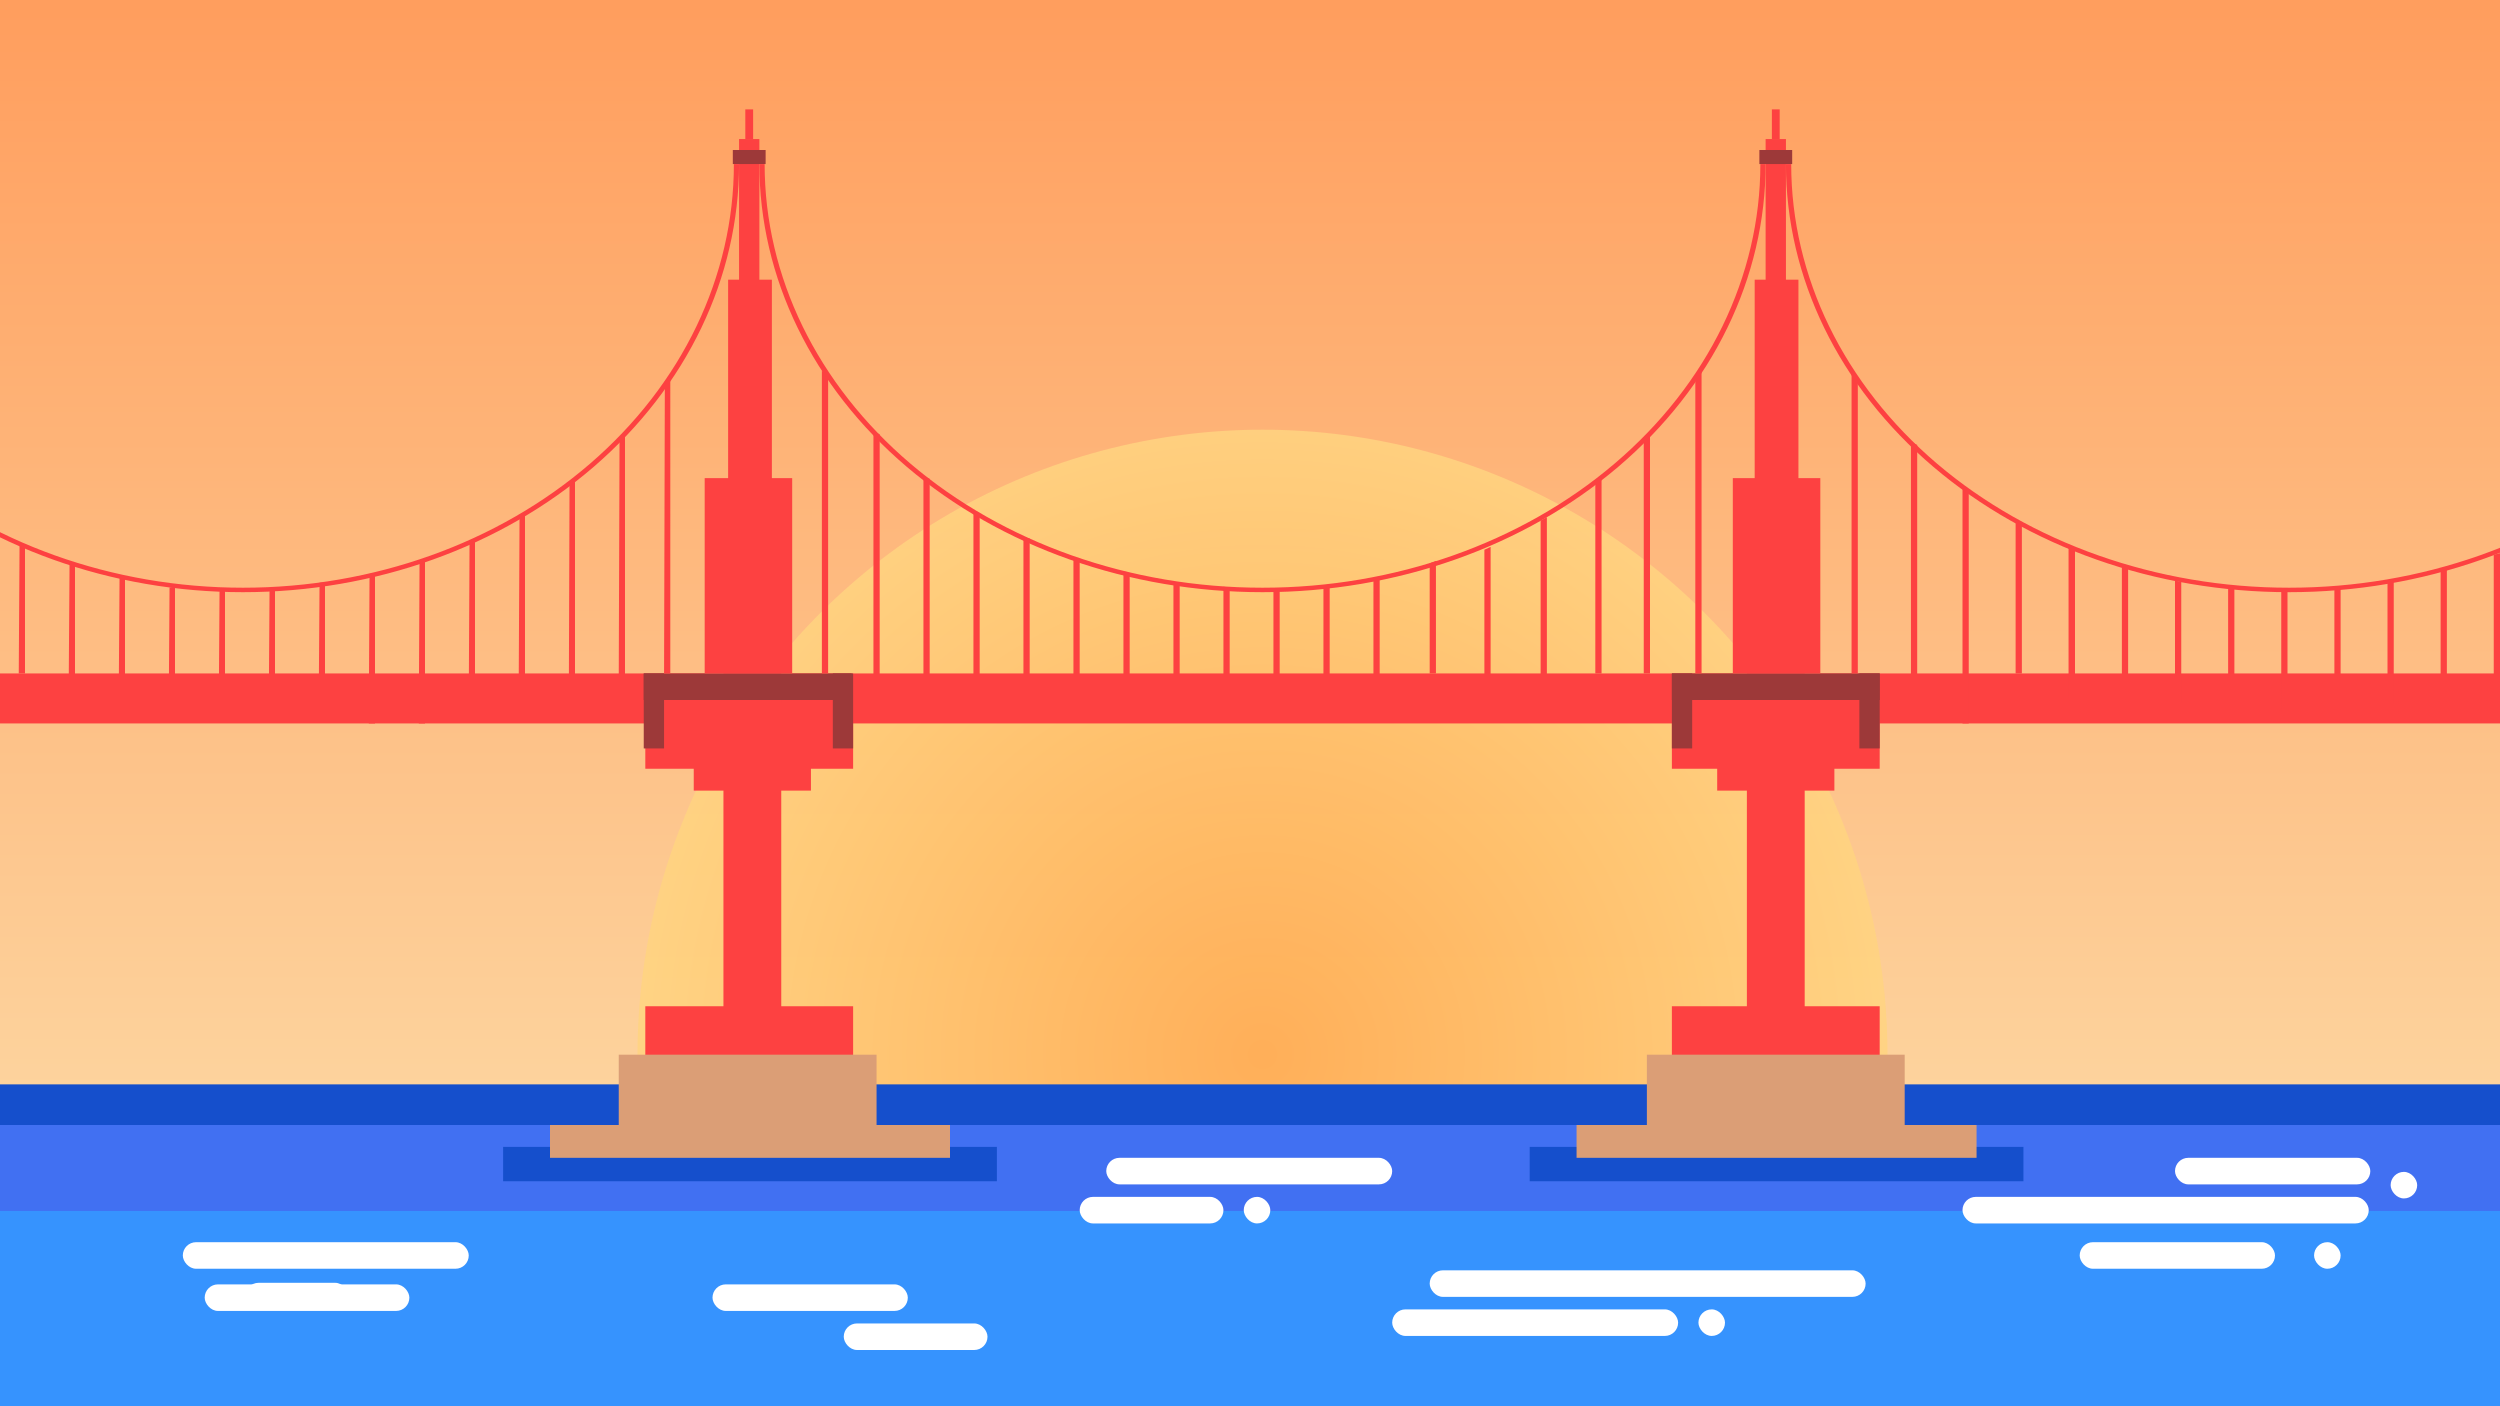 <svg xmlns="http://www.w3.org/2000/svg" viewBox="0 0 1600 900" fill="none" preserveAspectRatio="xMidYMid meet">
  <rect x="0" y="0" width="1600" height="900" fill="#333333" stroke="none"/>
  <g clip-path="url(#a)">

    <!-- SKY -->
    <g class="sky">
      <path fill="#fff" d="M0 0h1600v900H0z"/>
      <path fill="url(#b)" d="M0 0h1600v900H0V0Z"/>
    </g>

    <!-- SUN -->
    <g class="sun">
      <circle cx="808" cy="675" r="400" fill="url(#c)" fill-opacity=".85"/>
    </g>

    <!-- WATER (blue bands only) -->
    <g class="water">
      <path fill="#154FCC" d="M0 694h1600v206H0z"/>
      <path fill="#4170F2" d="M0 720h1600v125H0z"/>
      <path fill="#3693FE" d="M0 775h1600v125H0z"/>
    </g>

    <!-- BRIDGE + PIERS + MISC FOREGROUND (unchanged, just left as-is) -->
    <path fill="#154FCC" d="M322 734h316v22H322zM979 734h316v22H979z"/>
    <path fill="#FD4141" d="M0 431h1600v32H0z"/>
    <path fill="#FD4141" d="M1070 450h133v42h-133z"/>
    <path fill="#FD4141" d="M1118 431h37v213h-37zM1070 644h133v69h-133z"/>
    <path fill="#DB9E76" d="M1054 675h165v59h-165z"/>
    <path fill="#DB9E76" d="M1009 720h256v21h-256z"/>
    <path fill="#FD4141" d="M1099 490h75v16h-75z"/>
    <path fill="#9D3939" d="M1070 431h133v17h-133z"/>
    <path fill="#9D3939" d="M1070 431h13v48h-13zM1190 431h13v48h-13z"/>
    <path fill="#FD4141" d="M413 644h133v76H413zM463 431h37v213h-37z"/>
    <path fill="#DB9E76" d="M352 720h256v21H352z"/>
    <path fill="#DB9E76" d="M396 675h165v59H396v-59Z"/>
    <path fill="#9D3939" d="M412 431h133v17H412z"/>
    <path fill="#FD4141" d="M444 490h75v16h-75z"/>
    <path fill="#FD4141" d="M413 450h133v42H413z"/>
    <path fill="#9D3939" d="M412 431h13v48h-13zM533 431h13v48h-13z"/>
    <path fill="#FD4141" d="M1109 306h56v125h-56zM1123 179h28v127h-28zM1130 89h13v90h-13z"/>
    <path fill="#9D3939" d="M1126 96h21v9h-21z"/>
    <path fill="#FD4141" d="M1134 70h5v19h-5zM466 179h28v127h-28zM451 306h56v125h-56zM473 89h13v90h-13z"/>
    <path fill="#9D3939" d="M469 96h21v9h-21z"/>
    <path fill="#FD4141" d="M477 70h5v19h-5z"/>
    <g fill="#FD4141">
      <path d="m12.5 349.078 3.5-.539V431h-4l.5-81.922ZM1460 377.538l4 .88V456h-4v-78.462ZM1494 375.538l4 .88V454h-4v-78.462ZM1528 373.053l2-.508 2-.509V451h-4v-77.947ZM1562 365.053l2-.508 2-.509V443h-4v-77.947ZM1596 355.053l2-.508 2-.509V433h-4v-77.947ZM486 105c0 72.669 33.925 142.362 94.312 193.747C640.698 350.132 722.6 379 808 379c85.4 0 167.302-28.868 227.69-80.253C1096.08 247.362 1130 177.669 1130 105h-3.37c0 71.91-33.57 140.874-93.32 191.722-59.757 50.848-140.803 79.414-225.31 79.414s-165.553-28.566-225.309-79.414C522.936 245.874 489.365 176.91 489.365 105H486Z"/>
      <path d="M1143 105c0 72.669 33.92 142.362 94.31 193.747C1297.7 350.132 1379.6 379 1465 379s167.3-28.868 227.69-80.253C1753.08 247.362 1787 177.669 1787 105h-3.37c0 71.91-33.57 140.874-93.32 191.722-59.76 50.848-140.8 79.414-225.31 79.414-84.51 0-165.55-28.566-225.31-79.414-59.75-50.848-93.32-119.812-93.32-191.722H1143ZM396.5 280l3.5-1v153h-4l.5-152ZM364.5 308l3.5-1v153h-4l.5-152ZM332.5 330.338l3.5-.669V432h-4l.5-101.662ZM300.5 346.351l3.5-.676V449h-4l.5-102.649ZM268.5 359.364l3.5-.682V463h-4l.5-103.636ZM236.5 367.26l3.5-.63V463h-4l.5-95.74ZM204.5 372.974l3.5-.487V447h-4l.5-74.026ZM172.5 377.974l3.5-.487V452h-4l.5-74.026ZM140.5 377.974l3.5-.487V452h-4l.5-74.026ZM108.5 375.974l3.5-.487V450h-4l.5-74.026ZM76.5 369.974l3.5-.487V444h-4l.5-74.026ZM44.5 360.974l3.5-.487V435h-4l.5-74.026ZM425.499 243.842l3.489-1.231V431H425l.499-187.158ZM526 237.329l4 2.171V431h-4V237.329Z"/>
      <path d="m1185 239.315 4 2.149V431h-4V239.315ZM1223 283.029l4 1.681V433h-4V283.029ZM1256 313.029l4 1.681V463h-4V313.029ZM1290 334.661l4 1.08V431h-4v-96.339ZM1324 350.661l4 1.08V447h-4v-96.339Z"/>
      <path d="m1324 350.661 4 1.08V447h-4v-96.339ZM1358 361.661l4 1.08V458h-4v-96.339ZM1392 371.538l4 .88V450h-4v-78.462ZM1426 375.538l4 .88V454h-4v-78.462ZM559 276.138l4 1.859V442h-4V276.138ZM591 304.906l4 1.481V437h-4V304.906ZM623 326.906l4 1.481V459h-4V326.906ZM655 343.641l4 1.046V437h-4v-93.359ZM687 356.641l4 1.046V450h-4v-93.359ZM719 365.641l4 1.046V459h-4v-93.359ZM783 375.463l4 .758V443h-4v-67.537ZM751 372.463l4 .758V440h-4v-67.537ZM986 333.163l4-2.163v102h-4v-99.837ZM815 378.463l4-1.463v69h-4v-67.537ZM847 375.463l4-1.463v69h-4v-67.537ZM879 371.463l4-1.463v69h-4v-67.537ZM915 360.527l4-1.527v72h-4v-70.473ZM950 351.845l4-1.845v87h-4v-85.155ZM1021 308.651l4-2.651v125h-4V308.651ZM1085 240.136l4-4.136v195h-4V240.136ZM1052 280.266l4-3.266v154h-4V280.266ZM-162 105c0 72.669 33.451 142.362 92.994 193.747C-9.464 350.132 71.294 379 155.5 379c84.206 0 164.964-28.868 224.506-80.253C439.549 247.362 473 177.669 473 105h-3.318c0 71.91-33.102 140.874-92.022 191.722-58.921 50.848-138.834 79.414-222.16 79.414S-7.74 347.57-66.66 296.722C-125.581 245.874-158.682 176.91-158.682 105H-162Z"/>
    </g>

    <!-- RIPPLES (split into far / mid / near for parallax speeds) -->
    <g class="ripples ripples--far" fill="#fff">
      <rect width="183" height="17" x="708" y="741" rx="8.5"/>
      <rect width="92"  height="17" x="691" y="766" rx="8.5"/>
      <rect width="125" height="17" x="1392" y="741" rx="8.5"/>
      <rect width="260" height="17" x="1256" y="766" rx="8.5"/>
      <rect width="17"  height="17" x="1530" y="750" rx="8.5"/>
      <rect width="17"  height="17" x="796"  y="766" rx="8.5"/>
    </g>

    <g class="ripples ripples--mid" fill="#fff">
      <rect width="183" height="17" x="117"  y="795" rx="8.5"/>
      <rect width="125" height="17" x="1331" y="795" rx="8.5"/>
      <rect width="17"  height="17" x="1481" y="795" rx="8.5"/>
    </g>

    <g class="ripples ripples--near" fill="#fff">
      <rect width="183" height="17" x="891" y="838" rx="8.5"/>
      <rect width="279" height="17" x="915" y="813" rx="8.5"/>
      <rect width="92"  height="17" x="540" y="847" rx="8.5"/>
      <rect width="125" height="17" x="456" y="822" rx="8.5"/>
      <rect width="17"  height="17" x="1087" y="838" rx="8.5"/>
      <rect width="131" height="17" x="131" y="822" rx="8.5"/>
      <rect width="66"  height="17" x="157" y="821" rx="8.5"/>
    </g>

  </g>

  <defs>
    <radialGradient id="c" cx="0" cy="0" r="1" gradientTransform="matrix(0 400 -400 0 808 675)" gradientUnits="userSpaceOnUse">
      <stop stop-color="#FFA94D"/><stop offset="1" stop-color="#FFD480"/>
    </radialGradient>
    <linearGradient id="b" x1="796" x2="796" y1="6" y2="906" gradientUnits="userSpaceOnUse">
      <stop stop-color="#FF9E5E"/><stop offset="1" stop-color="#FCE3B0"/>
    </linearGradient>
    <clipPath id="a"><path fill="#fff" d="M0 0h1600v900H0z"/></clipPath>
  </defs>
</svg>